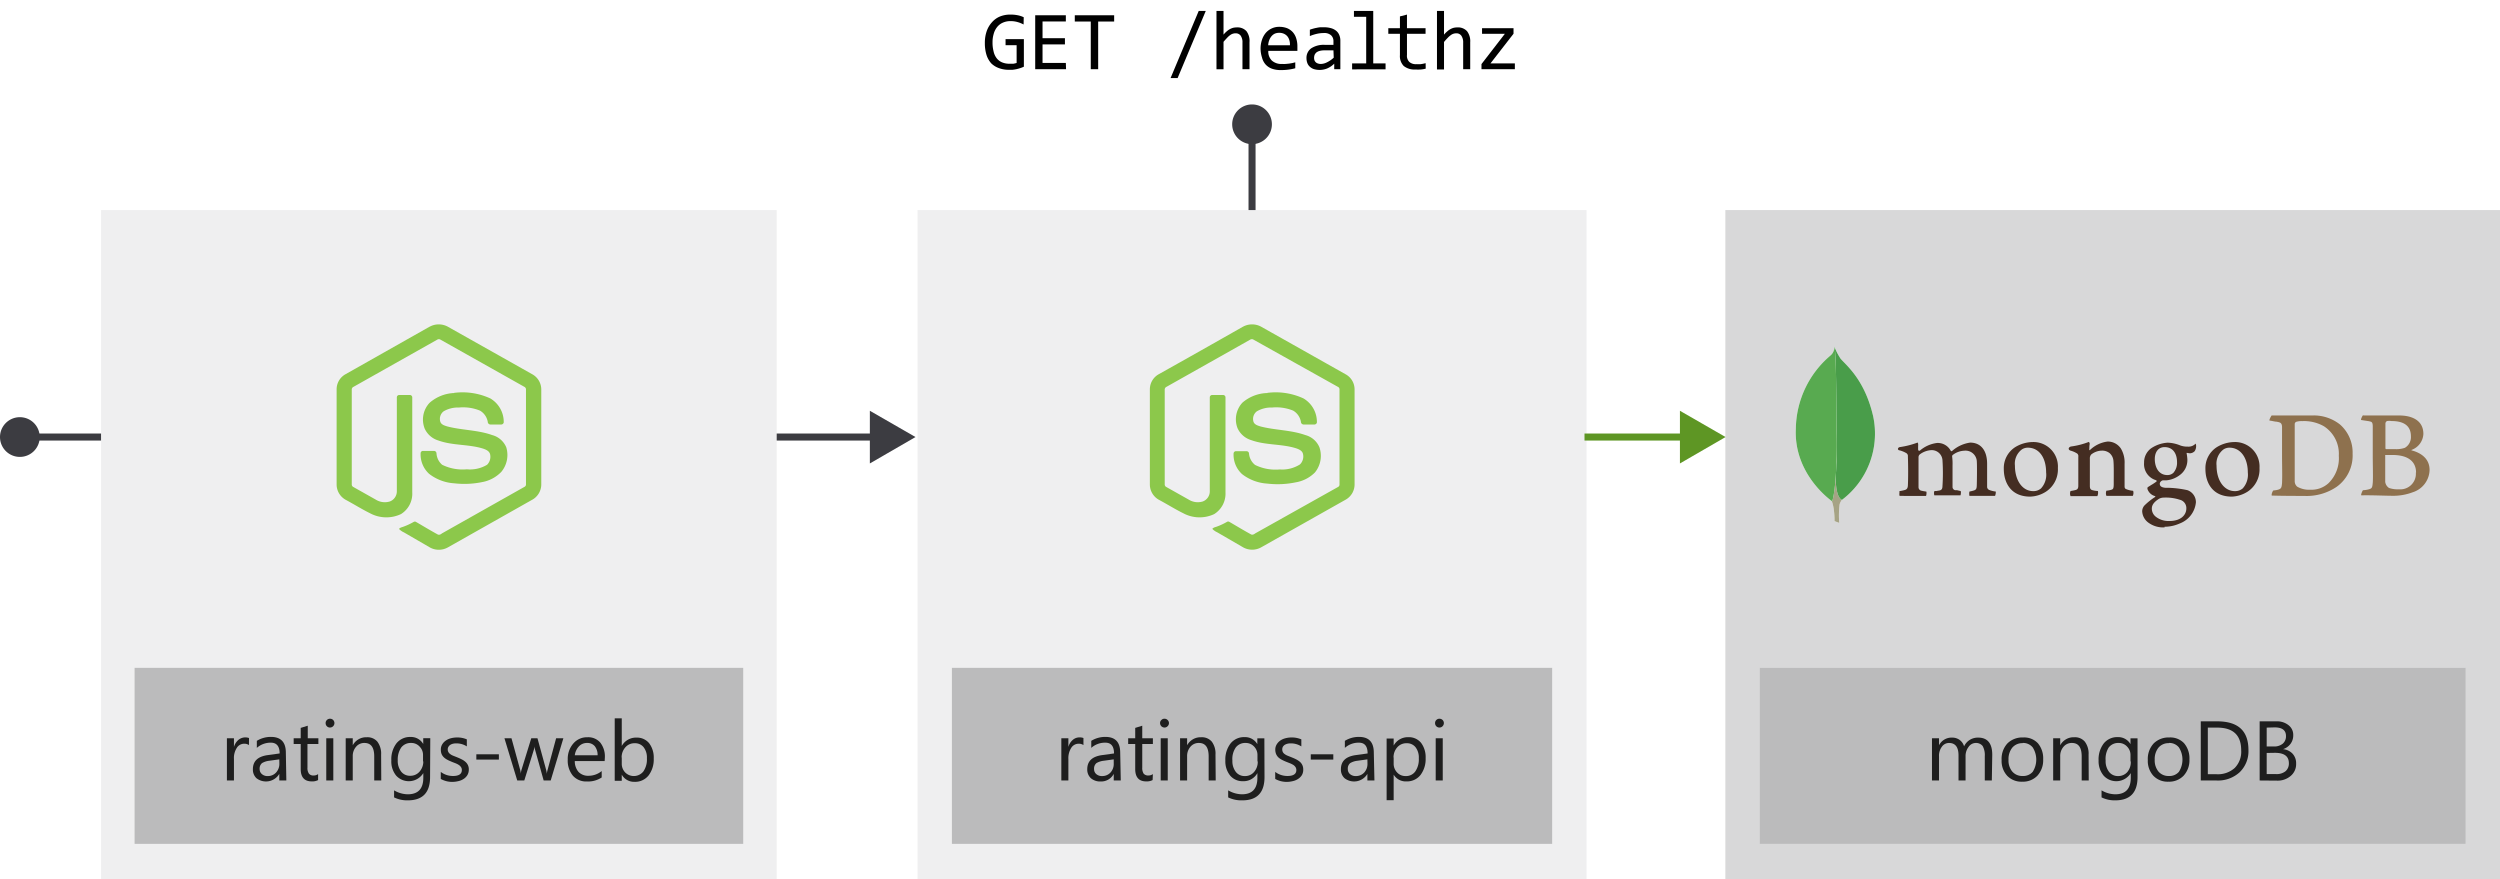 <svg xmlns="http://www.w3.org/2000/svg" viewBox="0 0 355 124.83">
  <title>app-overview</title>
  <g id="Shapes">
    <rect width="355" height="124.83" fill="#fff"/>
    <g>
      <line x1="2.68" y1="62.06" x2="124.62" y2="62.06" fill="none" stroke="#3c3c41" stroke-miterlimit="10"/>
      <path d="M2.82,64.88a2.82,2.82,0,1,1,2.82-2.82A2.82,2.82,0,0,1,2.82,64.88Z" fill="#3c3c41"/>
      <polygon points="123.52 65.81 130 62.06 123.52 58.33 123.52 65.81" fill="#3c3c41"/>
    </g>
    <g>
      <rect x="14.35" y="29.83" width="95.94" height="95" fill="#fff"/>
      <rect x="14.35" y="29.83" width="95.94" height="95" fill="#3c3c41" opacity="0.08"/>
    </g>
    <g>
      <rect x="19.11" y="94.83" width="86.43" height="25" fill="#fff"/>
      <rect x="19.11" y="94.83" width="86.43" height="25" fill="#3c3c41" opacity="0.35"/>
    </g>
    <g>
      <rect x="130.29" y="29.83" width="95" height="95" fill="#fff"/>
      <rect x="130.29" y="29.83" width="95" height="95" fill="#3c3c41" opacity="0.08"/>
    </g>
    <g>
      <rect x="135.17" y="94.83" width="85.24" height="25" fill="#fff"/>
      <rect x="135.17" y="94.83" width="85.24" height="25" fill="#3c3c41" opacity="0.35"/>
    </g>
    <g>
      <rect x="245" y="29.83" width="110" height="95" fill="#fff"/>
      <rect x="245" y="29.83" width="110" height="95" fill="#3c3c41" opacity="0.2"/>
    </g>
    <g>
      <rect x="249.88" y="94.83" width="100.24" height="25" fill="#fff"/>
      <rect x="249.88" y="94.83" width="100.24" height="25" fill="#3c3c41" opacity="0.35"/>
    </g>
    <path d="M64.47,55.79a9.4,9.4,0,0,1,5.16.79A3.88,3.88,0,0,1,71.53,60a.38.38,0,0,1-.41.28H69.63a.39.39,0,0,1-.37-.39,2.31,2.31,0,0,0-1.1-1.58,6.34,6.34,0,0,0-3-.44,4,4,0,0,0-2.17.54,1.36,1.36,0,0,0-.45,1.52c.16.39.61.51,1,.63,2.09.54,4.3.49,6.35,1.22a3,3,0,0,1,2,1.74A3.74,3.74,0,0,1,71.19,67a5,5,0,0,1-2.69,1.45,12.52,12.52,0,0,1-4,.18,6.46,6.46,0,0,1-3.57-1.35,3.73,3.73,0,0,1-1.2-2.95.33.33,0,0,1,.36-.3h1.53a.35.35,0,0,1,.36.33v0A2.31,2.31,0,0,0,62.79,66a6.55,6.55,0,0,0,3.5.64A4.7,4.7,0,0,0,69.16,66a1.59,1.59,0,0,0,.43-1.51c-.12-.45-.58-.65-1-.79-2.06-.64-4.3-.41-6.34-1.15a3.11,3.11,0,0,1-1.95-1.7A3.48,3.48,0,0,1,61,57.2a5.62,5.62,0,0,1,3.49-1.39ZM61,46.4a2.69,2.69,0,0,1,2.61,0l12,6.76a2.47,2.47,0,0,1,1.25,2.12V68.84A2.49,2.49,0,0,1,75.51,71L63.58,77.74a2.62,2.62,0,0,1-2.65-.07L57.36,75.6a2.27,2.27,0,0,1-.7-.49c.16-.21.43-.24.65-.33a9.16,9.16,0,0,0,1.42-.66.32.32,0,0,1,.36,0c1,.58,2,1.19,3.06,1.77.21.11.43,0,.61-.15l11.72-6.61a.38.38,0,0,0,.21-.38V55.35a.42.42,0,0,0-.25-.43L62.55,48.23a.43.43,0,0,0-.46,0L50.2,54.93a.42.42,0,0,0-.25.42V68.77a.4.4,0,0,0,.22.38l3.18,1.79a2.42,2.42,0,0,0,2,.27,1.53,1.53,0,0,0,1-1.42V56.44a.34.34,0,0,1,.32-.35H58.2a.34.34,0,0,1,.34.36.06.06,0,0,1,0,0V69.92A3.4,3.4,0,0,1,56.94,73a4.89,4.89,0,0,1-4.38-.11c-1.17-.58-2.27-1.27-3.42-1.89a2.49,2.49,0,0,1-1.34-2.16V55.28a2.45,2.45,0,0,1,1.28-2.15L61,46.39Z" fill="#8cc84b"/>
    <path d="M179.94,55.79a9.37,9.37,0,0,1,5.16.79A3.88,3.88,0,0,1,187,60a.37.37,0,0,1-.4.28h-1.5a.39.39,0,0,1-.37-.39,2.31,2.31,0,0,0-1.1-1.58,6.34,6.34,0,0,0-3-.44,4,4,0,0,0-2.16.54,1.35,1.35,0,0,0-.46,1.52c.17.39.61.51,1,.63,2.09.54,4.3.49,6.35,1.22a3,3,0,0,1,2,1.74,3.74,3.74,0,0,1-.64,3.57A5,5,0,0,1,184,68.49a12.59,12.59,0,0,1-4.06.18,6.46,6.46,0,0,1-3.57-1.35,3.73,3.73,0,0,1-1.2-2.95.34.34,0,0,1,.37-.3H177a.35.35,0,0,1,.36.33v0a2.31,2.31,0,0,0,.86,1.62,6.55,6.55,0,0,0,3.5.64,4.7,4.7,0,0,0,2.87-.71,1.56,1.56,0,0,0,.43-1.51c-.11-.45-.58-.65-1-.79-2.06-.64-4.3-.41-6.34-1.15a3.11,3.11,0,0,1-1.95-1.7,3.48,3.48,0,0,1,.69-3.62A5.62,5.62,0,0,1,180,55.81Zm-3.45-9.39a2.69,2.69,0,0,1,2.61,0l12,6.76a2.45,2.45,0,0,1,1.25,2.12V68.84A2.49,2.49,0,0,1,191,71l-11.93,6.73a2.62,2.62,0,0,1-2.65-.07l-3.57-2.07a2.27,2.27,0,0,1-.7-.49c.16-.21.43-.24.66-.33a9.05,9.05,0,0,0,1.41-.66.32.32,0,0,1,.36,0c1,.58,2,1.19,3.06,1.77.21.11.43,0,.62-.15L190,69.15a.38.38,0,0,0,.21-.38V55.35a.41.41,0,0,0-.25-.43Q184,51.59,178,48.23a.44.44,0,0,0-.47,0l-11.89,6.7a.43.43,0,0,0-.25.42V68.77a.4.4,0,0,0,.22.38l3.18,1.79a2.42,2.42,0,0,0,2,.27,1.53,1.53,0,0,0,1-1.42V56.44a.34.34,0,0,1,.32-.35h1.57a.34.34,0,0,1,.34.36V69.92a3.43,3.43,0,0,1-1.6,3.08,4.89,4.89,0,0,1-4.38-.11c-1.17-.58-2.27-1.27-3.42-1.89a2.49,2.49,0,0,1-1.34-2.16V55.28a2.45,2.45,0,0,1,1.28-2.15q6-3.36,11.94-6.74Z" fill="#8cc84b"/>
    <g>
      <path d="M338.89,59.85c-.08,0-.16.19-.16.29,0,.65,0,2.37,0,3.54,0,0,.05.1.1.1.24,0,.82,0,1.33,0a3.65,3.65,0,0,0,1.33-.19,1.75,1.75,0,0,0,.86-1.63c0-1.57-1.1-2.17-2.74-2.17a2.43,2.43,0,0,0-.69,0Zm4.19,7.26c0-1.61-1.18-2.5-3.33-2.5-.09,0-.78,0-.94,0s-.11,0-.11.1c0,1.15,0,3,0,3.7a1.21,1.21,0,0,0,.54.88,3.76,3.76,0,0,0,1.41.19,2.21,2.21,0,0,0,2.4-2.38ZM335.58,59c.16,0,.65,0,1.9,0s2.13,0,3.28,0c1.41,0,3.36.5,3.36,2.62a2.54,2.54,0,0,1-1.69,2.27s0,0,0,.06c1.37.35,2.57,1.19,2.57,2.78a3.41,3.41,0,0,1-2.39,3.17,7.82,7.82,0,0,1-3,.5c-.83,0-3-.1-4.29-.06-.13,0,.12-.64.23-.73a3.57,3.57,0,0,0,.83-.13c.44-.12.49-.25.55-.91s0-2.59,0-4c0-2,0-3.3,0-4s-.19-.67-.55-.76l-1.1-.17c-.08-.08.19-.63.29-.7Zm-9.37,10.11a3.34,3.34,0,0,0,1.84.43,3.59,3.59,0,0,0,2.59-.92,4.94,4.94,0,0,0,1.47-3.9,4.64,4.64,0,0,0-2.13-4.2,5.69,5.69,0,0,0-3.06-.72,2.57,2.57,0,0,0-.9.11.52.52,0,0,0-.17.26c0,.33,0,2.83,0,4.29s0,3.62,0,3.87a1,1,0,0,0,.36.78ZM322.52,59c.31,0,1.5,0,2.07,0,1,0,1.75,0,3.68,0a6,6,0,0,1,4,1.27,5.28,5.28,0,0,1,1.8,4.16,5.46,5.46,0,0,1-2.24,4.68,7.58,7.58,0,0,1-4.66,1.31c-1.11,0-3,0-4.58-.05h0c-.08-.14.13-.71.26-.73a2.75,2.75,0,0,0,.75-.14c.34-.13.4-.31.45-.91.05-1.12,0-2.47,0-4,0-1.09,0-3.21,0-3.9s-.29-.71-.78-.81c-.25,0-.57-.11-1-.16-.07-.11.22-.62.3-.72Z" fill="#8e714e" fill-rule="evenodd"/>
      <path d="M302.87,69.69a3.08,3.08,0,0,1-1.05-.28.46.46,0,0,1-.13-.26c0-.56,0-2.19,0-3.28a3.84,3.84,0,0,0-.52-2.17,2.23,2.23,0,0,0-1.89-1,4.39,4.39,0,0,0-2.47,1.17s-.14.13-.13,0,0-.53.05-.78a.42.42,0,0,0-.11-.34,10.87,10.87,0,0,1-2.52.65c-.39.08-.49.46-.08.59h0a3.44,3.44,0,0,1,.95.42.48.48,0,0,1,.15.45c0,1.22,0,3.09,0,4.11,0,.41-.13.55-.42.62l0,0a5.88,5.88,0,0,1-.68.13.93.93,0,0,0,0,.73c.17,0,1.12,0,1.9,0,1.07,0,1.62,0,1.9,0a1.1,1.1,0,0,0,.08-.73,3,3,0,0,1-.75-.11c-.29-.07-.37-.21-.39-.55,0-.86,0-2.68,0-3.92a.82.82,0,0,1,.19-.6,2.51,2.51,0,0,1,1.51-.55,1.68,1.68,0,0,1,1.12.37,1.62,1.62,0,0,1,.52,1c.08.7.05,2.08.05,3.28,0,.65-.05.81-.29.89a3.39,3.39,0,0,1-.75.15,1,1,0,0,0,0,.73c.47,0,1,0,1.84,0,1,0,1.65,0,1.91,0a1,1,0,0,0,.05-.7Zm4.5-6.2c-.86,0-1.39.66-1.39,1.7s.47,2.27,1.8,2.27a1.22,1.22,0,0,0,.84-.32,2.14,2.14,0,0,0,.52-1.49c0-1.35-.66-2.16-1.77-2.16Zm-.11,7.17a1.41,1.41,0,0,0-.7.18c-.68.44-1,.86-1,1.37a1.45,1.45,0,0,0,.57,1.17,2.92,2.92,0,0,0,1.95.6c1.65,0,2.38-.9,2.38-1.77a1.22,1.22,0,0,0-.94-1.25,6.37,6.37,0,0,0-2.27-.3Zm.11,4.23a3.54,3.54,0,0,1-2.32-.69,2.12,2.12,0,0,1-.86-1.6,1.27,1.27,0,0,1,.32-.82,9.33,9.33,0,0,1,1.5-1.2.06.06,0,0,0,.05-.06.11.11,0,0,0-.07-.08,1.55,1.55,0,0,1-1.05-1v0c0-.1-.05-.19.09-.29l.46-.29a6.78,6.78,0,0,0,.74-.49.11.11,0,0,0,0-.1s0-.06-.07-.08a2.37,2.37,0,0,1-1.7-2.48,2.46,2.46,0,0,1,1-2.05,4.73,4.73,0,0,1,2.34-.8h0a5.07,5.07,0,0,1,1.79.39,2.88,2.88,0,0,0,1.06.17,1.38,1.38,0,0,0,1.13-.43.94.94,0,0,1,.07.33,1.3,1.3,0,0,1-.21.75,1,1,0,0,1-.72.3H311a3.9,3.9,0,0,1-.42-.06l-.07,0a.19.19,0,0,0,0,.12l0,0a6.1,6.1,0,0,1,.09.7,2.62,2.62,0,0,1-1.1,2.35,3.67,3.67,0,0,1-1.9.73l-.23,0h-.23c-.13,0-.45.2-.45.48s.15.53.84.58c.15,0,.3,0,.46,0a14.46,14.46,0,0,1,2.61.33,1.81,1.81,0,0,1,1.22,1.73,3.57,3.57,0,0,1-2.29,3,5.35,5.35,0,0,1-2.16.47Zm9.26-11.32a1.54,1.54,0,0,0-.88.24,2.52,2.52,0,0,0-1,2.31c0,2.12,1.08,3.62,2.6,3.62a1.64,1.64,0,0,0,1.12-.39,2.89,2.89,0,0,0,.72-2.26c0-2.11-1.06-3.52-2.6-3.52Zm.29,6.95c-2.76,0-3.75-2-3.75-3.93a3.53,3.53,0,0,1,1.61-3.09,4.88,4.88,0,0,1,2.48-.73,3.48,3.48,0,0,1,3.59,3.69,3.77,3.77,0,0,1-1.7,3.36,4.52,4.52,0,0,1-2.23.7ZM288,63.57a1.54,1.54,0,0,0-.88.24,2.52,2.52,0,0,0-1,2.31c0,2.12,1.07,3.62,2.59,3.62a1.63,1.63,0,0,0,1.12-.39,2.86,2.86,0,0,0,.72-2.26c0-2.11-1-3.52-2.6-3.52Zm.29,6.95c-2.76,0-3.75-2-3.75-3.93a3.53,3.53,0,0,1,1.61-3.09,4.88,4.88,0,0,1,2.48-.73,3.48,3.48,0,0,1,3.59,3.69,3.77,3.77,0,0,1-1.7,3.36,4.39,4.39,0,0,1-2.23.7Zm-18.56-.16a.83.83,0,0,1,0-.38.47.47,0,0,1,0-.24,6.2,6.2,0,0,0,.72-.15c.32-.08.45-.26.47-.66.05-1,.05-2.83,0-4.11v0a.49.49,0,0,0-.18-.45,3.67,3.67,0,0,0-1-.42c-.15,0-.25-.13-.23-.23s.1-.21.31-.24a11.62,11.62,0,0,0,2.48-.64.44.44,0,0,1,.08.26v.18a5.49,5.49,0,0,0,0,.6.13.13,0,0,0,.13.12.18.18,0,0,0,.1,0,4.58,4.58,0,0,1,2.47-1.1A2.09,2.09,0,0,1,277,64a.14.14,0,0,0,.12.07.14.14,0,0,0,.1-.05,4.9,4.9,0,0,1,2.54-1.17c1.52,0,2.41,1.12,2.41,3,0,.54,0,1.23,0,1.87s0,1.09,0,1.46a.51.51,0,0,0,.29.39,3.78,3.78,0,0,0,.94.23h0a1.38,1.38,0,0,1-.1.61h-.41c-.31,0-.74,0-1.23,0-1,0-1.53,0-2,0a1.56,1.56,0,0,1,0-.61,5.17,5.17,0,0,0,.62-.15c.32-.1.4-.24.42-.67s.06-2.93,0-3.57A1.61,1.61,0,0,0,278.92,64a2.88,2.88,0,0,0-1.66.63.35.35,0,0,0-.06.16v0a8.09,8.09,0,0,1,.06,1.33v1.06c0,.73,0,1.41,0,1.93a.47.47,0,0,0,.39.5l.25,0,.52.12a.88.88,0,0,1,0,.45c0,.1,0,.15-.07.16-.55,0-1.12,0-1.94,0l-1,0h-.73a.94.94,0,0,1-.05-.32.49.49,0,0,1,.07-.29.85.85,0,0,1,.23,0l.52-.09c.27-.08.37-.23.38-.59a28.7,28.7,0,0,0,0-3.72,1.53,1.53,0,0,0-1.59-1.41,3,3,0,0,0-1.66.63.55.55,0,0,0-.15.38v1c0,1.16,0,2.63,0,3.26a.51.51,0,0,0,.46.5,3.1,3.1,0,0,0,.37.07l.29.05a1.31,1.31,0,0,1-.05.61h-.58c-.34,0-.78,0-1.27,0s-1,0-1.3,0a4.23,4.23,0,0,0-.6,0Z" fill="#442d22" fill-rule="evenodd"/>
      <g>
        <path d="M261.17,74.25,260.5,74s.08-3.4-1.13-3.64c-.82-.94.13-39.95,3.05-.13a2.37,2.37,0,0,0-1.19,1.36,12.76,12.76,0,0,0-.06,2.63Z" fill="#fff" fill-rule="evenodd"/>
        <path d="M261.17,74.25,260.5,74s.08-3.4-1.13-3.64c-.82-.94.13-39.95,3.05-.13a2.37,2.37,0,0,0-1.19,1.36,12.76,12.76,0,0,0-.06,2.63Z" fill="#a6a385" fill-rule="evenodd"/>
        <path d="M261.53,71A11.78,11.78,0,0,0,266,59.17c-1.31-5.8-4.42-7.7-4.76-8.43a8.45,8.45,0,0,1-.73-1.43l.25,16.12s-.51,4.94.78,5.54" fill="#fff" fill-rule="evenodd"/>
        <path d="M261.53,71A11.78,11.78,0,0,0,266,59.17c-1.31-5.8-4.42-7.7-4.76-8.43a8.45,8.45,0,0,1-.73-1.43l.25,16.12s-.51,4.94.78,5.54" fill="#499d4a" fill-rule="evenodd"/>
        <path d="M260.16,71.18s-5.47-3.73-5.15-10.31a13.85,13.85,0,0,1,4.92-10.39,1.51,1.51,0,0,0,.54-1.24c.34.73.28,10.93.33,12.13.14,4.63-.26,8.94-.64,9.81Z" fill="#fff" fill-rule="evenodd"/>
        <path d="M260.16,71.18s-5.47-3.73-5.15-10.31a13.85,13.85,0,0,1,4.92-10.39,1.51,1.51,0,0,0,.54-1.24c.34.73.28,10.93.33,12.13.14,4.63-.26,8.94-.64,9.81Z" fill="#58aa50" fill-rule="evenodd"/>
      </g>
    </g>
    <g>
      <line x1="177.79" y1="29.83" x2="177.79" y2="17.51" fill="none" stroke="#3c3c41" stroke-miterlimit="10"/>
      <path d="M180.61,17.65a2.82,2.82,0,1,0-2.82,2.82A2.82,2.82,0,0,0,180.61,17.65Z" fill="#3c3c41"/>
    </g>
    <g>
      <line x1="225" y1="62.06" x2="239.65" y2="62.06" fill="none" stroke="#5e9624" stroke-miterlimit="10"/>
      <polygon points="238.55 65.81 245.03 62.06 238.55 58.33 238.55 65.81" fill="#5e9624"/>
    </g>
  </g>
  <g id="Text">
    <g>
      <path d="M145.35,3.48a4.06,4.06,0,0,0-.87-.35,3.49,3.49,0,0,0-1-.13,2.6,2.6,0,0,0-1.08.22,2.11,2.11,0,0,0-.8.61,2.69,2.69,0,0,0-.5,1A4.07,4.07,0,0,0,140.94,6a4.86,4.86,0,0,0,.14,1.26,2.46,2.46,0,0,0,.44,1,1.93,1.93,0,0,0,.76.59,2.7,2.7,0,0,0,1.12.2h.24l.26,0,.24-.05.22-.06V6.42h-1.57V5.56h2.6V9.47a3.86,3.86,0,0,1-.51.2,4.77,4.77,0,0,1-.54.15,5.43,5.43,0,0,1-.56.09l-.53,0a3.93,3.93,0,0,1-1.41-.24A3,3,0,0,1,140.76,9a3.3,3.3,0,0,1-.68-1.21,5.57,5.57,0,0,1-.23-1.67,5,5,0,0,1,.26-1.69,3.65,3.65,0,0,1,.74-1.26A3.08,3.08,0,0,1,142,2.34a3.94,3.94,0,0,1,1.48-.27,5.18,5.18,0,0,1,1,.09,3.44,3.44,0,0,1,.89.29Z"/>
      <path d="M151.38,9.83H147V2.17h4.35v.88h-3.31V5.42h3.18V6.3h-3.18V8.94h3.31Z"/>
      <path d="M158.21,3.06h-2.27V9.83h-1.05V3.06h-2.27V2.17h5.59Z"/>
      <path d="M171.22,1.55l-4,9.54h-1l4-9.54Z"/>
      <path d="M177.43,9.83h-1V6.07a1.65,1.65,0,0,0-.25-1,.86.86,0,0,0-.73-.34,1.23,1.23,0,0,0-.39.06,1.19,1.19,0,0,0-.37.19,2.65,2.65,0,0,0-.42.37c-.15.16-.33.35-.53.59v3.9h-1V1.55h1V4l0,.92a3.58,3.58,0,0,1,.47-.48,2.55,2.55,0,0,1,.46-.32,2.27,2.27,0,0,1,.47-.18,2.73,2.73,0,0,1,.5-.05,1.72,1.72,0,0,1,1.36.54A2.33,2.33,0,0,1,177.43,6Z"/>
      <path d="M184.23,6.58c0,.14,0,.26,0,.36s0,.19,0,.28h-4.13a1.8,1.8,0,0,0,.5,1.38,2,2,0,0,0,1.45.48,4.52,4.52,0,0,0,.52,0l.5-.05.46-.08.4-.1v.84a6.76,6.76,0,0,1-.94.19,7.64,7.64,0,0,1-1.08.07,3.68,3.68,0,0,1-1.31-.2,2.26,2.26,0,0,1-.89-.6,2.35,2.35,0,0,1-.51-1A4.22,4.22,0,0,1,179,6.9a3.83,3.83,0,0,1,.18-1.18,3,3,0,0,1,.52-1,2.47,2.47,0,0,1,.84-.66,2.44,2.44,0,0,1,1.13-.25,3.07,3.07,0,0,1,1.09.19,2.28,2.28,0,0,1,.8.55,2.36,2.36,0,0,1,.49.86A3.69,3.69,0,0,1,184.23,6.58Zm-1.06-.15a2.1,2.1,0,0,0-.08-.72,1.57,1.57,0,0,0-.29-.56,1.39,1.39,0,0,0-.49-.36,1.59,1.59,0,0,0-.68-.13,1.54,1.54,0,0,0-.61.12,1.4,1.4,0,0,0-.47.37,1.79,1.79,0,0,0-.32.56,2.36,2.36,0,0,0-.15.72Z"/>
      <path d="M189.46,9.83l0-.79a3.24,3.24,0,0,1-1,.68,2.87,2.87,0,0,1-1.9.09,1.64,1.64,0,0,1-.59-.36,1.31,1.31,0,0,1-.34-.53,2,2,0,0,1-.11-.66,1.66,1.66,0,0,1,.66-1.39,3.22,3.22,0,0,1,1.95-.5h1.22V5.86A1.11,1.11,0,0,0,189,5a1.43,1.43,0,0,0-1-.31,4.6,4.6,0,0,0-1,.11,6.39,6.39,0,0,0-1,.32V4.22a3.62,3.62,0,0,1,.43-.14,4.05,4.05,0,0,1,.5-.12,4.85,4.85,0,0,1,.55-.09l.58,0A3.63,3.63,0,0,1,189,4a2,2,0,0,1,.72.36,1.49,1.49,0,0,1,.45.6,2,2,0,0,1,.16.85V9.83Zm-.11-2.68h-1.3a2.59,2.59,0,0,0-.66.08,1.34,1.34,0,0,0-.45.21,1.06,1.06,0,0,0-.26.34,1.23,1.23,0,0,0-.08.44,1.14,1.14,0,0,0,.05.33.77.77,0,0,0,.17.27.74.74,0,0,0,.31.19,1.18,1.18,0,0,0,.45.07,2,2,0,0,0,.81-.21,4,4,0,0,0,1-.68Z"/>
      <path d="M194,2.39h-1.74V1.55H195V9h1.75v.85H192V9H194Z"/>
      <path d="M202.45,9.75a4.21,4.21,0,0,1-.71.12,6.28,6.28,0,0,1-.75,0,2.42,2.42,0,0,1-1.66-.5,2,2,0,0,1-.54-1.54V4.8h-1.65V4h1.65V2.33l1-.26V4h2.64V4.8h-2.64v3a1.23,1.23,0,0,0,.34,1,1.38,1.38,0,0,0,1,.31,4.45,4.45,0,0,0,.61,0,6.19,6.19,0,0,0,.7-.14Z"/>
      <path d="M208.77,9.83h-1V6.07a1.65,1.65,0,0,0-.26-1,.85.85,0,0,0-.73-.34,1.21,1.21,0,0,0-.38.06A1.19,1.19,0,0,0,206,5a2.65,2.65,0,0,0-.42.37c-.16.16-.33.35-.53.59v3.9h-1V1.55h1V4l0,.92a3.62,3.62,0,0,1,.48-.48,2.25,2.25,0,0,1,.46-.32,2.07,2.07,0,0,1,.47-.18,2.73,2.73,0,0,1,.5-.05,1.73,1.73,0,0,1,1.36.54A2.33,2.33,0,0,1,208.77,6Z"/>
      <path d="M215.11,9.83h-4.74V9.1l3.32-4.3h-3.24V4h4.47v.79L211.65,9h3.46Z"/>
    </g>
    <g>
      <path d="M35.35,105.8a1.14,1.14,0,0,0-.72-.19,1.23,1.23,0,0,0-1,.58,2.64,2.64,0,0,0-.41,1.58v3.06h-1v-6h1v1.24h0a2.07,2.07,0,0,1,.63-1,1.54,1.54,0,0,1,1.51-.27Z" fill="#1e1e1e"/>
      <path d="M40.66,110.83h-1v-.94h0a2.2,2.2,0,0,1-3.25.61,1.68,1.68,0,0,1-.5-1.26c0-1.13.66-1.78,2-2l1.8-.25c0-1-.42-1.53-1.24-1.53a2.94,2.94,0,0,0-2,.74v-1a3.76,3.76,0,0,1,2-.56c1.41,0,2.12.74,2.12,2.24Zm-1-3-1.45.2a2.59,2.59,0,0,0-1,.33,1,1,0,0,0-.34.85.9.9,0,0,0,.32.71,1.16,1.16,0,0,0,.83.28,1.55,1.55,0,0,0,1.18-.5,1.8,1.8,0,0,0,.47-1.27Z" fill="#1e1e1e"/>
      <path d="M45.17,110.77a1.76,1.76,0,0,1-.89.19c-1.05,0-1.58-.59-1.58-1.76v-3.55h-1v-.82h1v-1.47l1-.31v1.78h1.51v.82H43.66V109a1.37,1.37,0,0,0,.21.86.81.81,0,0,0,.68.26,1,1,0,0,0,.62-.2Z" fill="#1e1e1e"/>
      <path d="M46.86,103.31a.6.6,0,0,1-.44-.18.61.61,0,0,1-.18-.45.59.59,0,0,1,.18-.44.6.6,0,0,1,.44-.18.61.61,0,0,1,.45.18.63.63,0,0,1-.45,1.07Zm.47,7.52h-1v-6h1Z" fill="#1e1e1e"/>
      <path d="M54.14,110.83h-1v-3.42c0-1.28-.46-1.91-1.39-1.91a1.5,1.5,0,0,0-1.19.54,2,2,0,0,0-.47,1.37v3.42h-1v-6h1v1h0a2.16,2.16,0,0,1,2-1.14,1.83,1.83,0,0,1,1.5.63,2.84,2.84,0,0,1,.53,1.84Z" fill="#1e1e1e"/>
      <path d="M61.07,110.35q0,3.3-3.17,3.3a4.23,4.23,0,0,1-1.94-.42v-1a3.92,3.92,0,0,0,1.93.56c1.48,0,2.22-.78,2.22-2.35v-.66h0a2.42,2.42,0,0,1-3.86.35,3.17,3.17,0,0,1-.68-2.15,3.73,3.73,0,0,1,.73-2.43,2.46,2.46,0,0,1,2-.9,2,2,0,0,1,1.8,1h0v-.83h1Zm-1-2.23v-.89a1.67,1.67,0,0,0-.49-1.22,1.58,1.58,0,0,0-1.2-.51,1.69,1.69,0,0,0-1.4.64,3,3,0,0,0-.5,1.82,2.48,2.48,0,0,0,.48,1.6,1.57,1.57,0,0,0,1.28.6,1.69,1.69,0,0,0,1.32-.57A2.16,2.16,0,0,0,60.11,108.12Z" fill="#1e1e1e"/>
      <path d="M62.59,110.61v-1a2.82,2.82,0,0,0,1.73.58q1.26,0,1.26-.84a.68.68,0,0,0-.11-.41,1.17,1.17,0,0,0-.29-.3,2.86,2.86,0,0,0-.43-.23l-.54-.21c-.26-.11-.5-.21-.7-.32a2.22,2.22,0,0,1-.5-.36,1.38,1.38,0,0,1-.31-.46,1.66,1.66,0,0,1-.1-.61,1.38,1.38,0,0,1,.19-.74,1.7,1.7,0,0,1,.52-.55,2.21,2.21,0,0,1,.73-.33,3.49,3.49,0,0,1,.86-.11,3.41,3.41,0,0,1,1.39.27v1a2.7,2.7,0,0,0-1.52-.43,1.88,1.88,0,0,0-.49.06,1.26,1.26,0,0,0-.37.17.88.88,0,0,0-.24.27.67.67,0,0,0-.09.34.75.75,0,0,0,.09.39.83.83,0,0,0,.25.28,1.68,1.68,0,0,0,.4.23l.53.21c.27.11.5.21.71.32a2.3,2.3,0,0,1,.54.36,1.37,1.37,0,0,1,.47,1.09,1.51,1.51,0,0,1-.2.78,1.68,1.68,0,0,1-.52.54,2.26,2.26,0,0,1-.76.32,3.76,3.76,0,0,1-.9.11A3.37,3.37,0,0,1,62.59,110.61Z" fill="#1e1e1e"/>
      <path d="M70.84,107.86h-3.2v-.75h3.2Z" fill="#1e1e1e"/>
      <path d="M80,104.83l-1.8,6h-1L76,106.53a2.26,2.26,0,0,1-.09-.55h0a2.44,2.44,0,0,1-.12.54l-1.34,4.31h-1l-1.82-6h1l1.24,4.51a2.38,2.38,0,0,1,.08.54h0a2.91,2.91,0,0,1,.1-.55l1.39-4.5h.88l1.24,4.52a3.36,3.36,0,0,1,.09.54h0a2.61,2.61,0,0,1,.1-.54l1.22-4.52Z" fill="#1e1e1e"/>
      <path d="M85.86,108.07H81.62a2.3,2.3,0,0,0,.54,1.55,1.87,1.87,0,0,0,1.42.54,2.93,2.93,0,0,0,1.86-.67v.91a3.5,3.5,0,0,1-2.09.57,2.52,2.52,0,0,1-2-.82,3.36,3.36,0,0,1-.73-2.3,3.29,3.29,0,0,1,.8-2.28,2.53,2.53,0,0,1,2-.88,2.25,2.25,0,0,1,1.82.76,3.18,3.18,0,0,1,.65,2.12Zm-1-.82a2,2,0,0,0-.4-1.29,1.36,1.36,0,0,0-1.1-.46,1.55,1.55,0,0,0-1.15.48,2.25,2.25,0,0,0-.59,1.27Z" fill="#1e1e1e"/>
      <path d="M88.29,110h0v.87h-1V102h1v3.93h0a2.3,2.3,0,0,1,2.08-1.19,2.23,2.23,0,0,1,1.81.8,3.37,3.37,0,0,1,.65,2.16,3.74,3.74,0,0,1-.73,2.41,2.44,2.44,0,0,1-2,.91A2,2,0,0,1,88.29,110Zm0-2.42v.84a1.77,1.77,0,0,0,.48,1.26,1.73,1.73,0,0,0,2.6-.15,3,3,0,0,0,.49-1.85,2.39,2.39,0,0,0-.46-1.57,1.53,1.53,0,0,0-1.25-.57,1.7,1.7,0,0,0-1.35.58A2.15,2.15,0,0,0,88.27,107.54Z" fill="#1e1e1e"/>
    </g>
    <g>
      <path d="M153.85,105.8a1.18,1.18,0,0,0-.73-.19,1.23,1.23,0,0,0-1,.58,2.72,2.72,0,0,0-.41,1.58v3.06h-1v-6h1v1.24h0a2,2,0,0,1,.62-1,1.43,1.43,0,0,1,.95-.36,1.41,1.41,0,0,1,.57.09Z" fill="#1e1e1e"/>
      <path d="M159.15,110.83h-1v-.94h0a2,2,0,0,1-1.85,1.08,2,2,0,0,1-1.4-.47,1.65,1.65,0,0,1-.51-1.26c0-1.13.66-1.78,2-2l1.8-.25q0-1.53-1.23-1.53a2.91,2.91,0,0,0-2,.74v-1a3.76,3.76,0,0,1,2-.56c1.41,0,2.11.74,2.11,2.24Zm-1-3-1.45.2a2.54,2.54,0,0,0-1,.33,1,1,0,0,0-.34.85.89.89,0,0,0,.31.71,1.19,1.19,0,0,0,.83.28,1.57,1.57,0,0,0,1.19-.5,1.79,1.79,0,0,0,.46-1.27Z" fill="#1e1e1e"/>
      <path d="M163.67,110.77a1.82,1.82,0,0,1-.9.19c-1.05,0-1.57-.59-1.57-1.76v-3.55h-1v-.82h1v-1.47l1-.31v1.78h1.51v.82h-1.51V109a1.45,1.45,0,0,0,.2.86.84.84,0,0,0,.68.26,1.05,1.05,0,0,0,.63-.2Z" fill="#1e1e1e"/>
      <path d="M165.35,103.31a.63.63,0,0,1-.62-.63.56.56,0,0,1,.19-.44.58.58,0,0,1,.43-.18.61.61,0,0,1,.45.18.6.6,0,0,1,0,.88A.58.58,0,0,1,165.35,103.31Zm.47,7.52h-1v-6h1Z" fill="#1e1e1e"/>
      <path d="M172.63,110.83h-1v-3.42c0-1.28-.46-1.91-1.39-1.91a1.52,1.52,0,0,0-1.2.54,2,2,0,0,0-.47,1.37v3.42h-1v-6h1v1h0a2.17,2.17,0,0,1,2-1.14,1.85,1.85,0,0,1,1.51.63,2.84,2.84,0,0,1,.52,1.84Z" fill="#1e1e1e"/>
      <path d="M179.56,110.35q0,3.3-3.16,3.3a4.31,4.31,0,0,1-2-.42v-1a4,4,0,0,0,1.94.56c1.47,0,2.21-.78,2.21-2.35v-.66h0a2.25,2.25,0,0,1-2.06,1.15,2.28,2.28,0,0,1-1.81-.8A3.22,3.22,0,0,1,174,108a3.73,3.73,0,0,1,.74-2.43,2.46,2.46,0,0,1,2-.9,2,2,0,0,1,1.8,1h0v-.83h1Zm-1-2.23v-.89a1.71,1.71,0,0,0-.48-1.22,1.6,1.6,0,0,0-1.21-.51,1.67,1.67,0,0,0-1.39.64A2.9,2.9,0,0,0,175,108a2.48,2.48,0,0,0,.48,1.6,1.56,1.56,0,0,0,1.28.6,1.65,1.65,0,0,0,1.31-.57A2.16,2.16,0,0,0,178.6,108.12Z" fill="#1e1e1e"/>
      <path d="M181.08,110.61v-1a2.84,2.84,0,0,0,1.73.58c.85,0,1.27-.28,1.27-.84a.76.76,0,0,0-.11-.41,1.17,1.17,0,0,0-.29-.3,3,3,0,0,0-.44-.23l-.53-.21a6.76,6.76,0,0,1-.7-.32,2.29,2.29,0,0,1-.51-.36,1.52,1.52,0,0,1-.3-.46,1.66,1.66,0,0,1-.11-.61,1.39,1.39,0,0,1,.2-.74,1.78,1.78,0,0,1,.51-.55,2.26,2.26,0,0,1,.74-.33,3.41,3.41,0,0,1,.85-.11,3.46,3.46,0,0,1,1.4.27v1a2.74,2.74,0,0,0-1.53-.43,1.75,1.75,0,0,0-.48.06,1.33,1.33,0,0,0-.38.17.88.88,0,0,0-.24.27.77.77,0,0,0-.08.34.87.87,0,0,0,.08.39.83.83,0,0,0,.25.28,1.91,1.91,0,0,0,.4.23l.53.21c.27.11.51.21.72.32a2.82,2.82,0,0,1,.54.36,1.41,1.41,0,0,1,.34.47,1.46,1.46,0,0,1,.12.62,1.5,1.5,0,0,1-.19.78,1.71,1.71,0,0,1-.53.54,2.26,2.26,0,0,1-.76.32,3.68,3.68,0,0,1-.89.11A3.41,3.41,0,0,1,181.08,110.61Z" fill="#1e1e1e"/>
      <path d="M189.33,107.86h-3.2v-.75h3.2Z" fill="#1e1e1e"/>
      <path d="M195.17,110.83h-1v-.94h0a2.2,2.2,0,0,1-3.25.61,1.65,1.65,0,0,1-.51-1.26c0-1.13.66-1.78,2-2l1.79-.25q0-1.53-1.23-1.53a2.91,2.91,0,0,0-2,.74v-1a3.76,3.76,0,0,1,2-.56c1.41,0,2.11.74,2.11,2.24Zm-1-3-1.44.2a2.59,2.59,0,0,0-1,.33,1,1,0,0,0-.34.85.89.89,0,0,0,.31.71,1.2,1.2,0,0,0,.84.28,1.56,1.56,0,0,0,1.18-.5,1.79,1.79,0,0,0,.46-1.27Z" fill="#1e1e1e"/>
      <path d="M197.9,110h0v3.63h-1v-8.76h1v1h0a2.3,2.3,0,0,1,2.08-1.19,2.23,2.23,0,0,1,1.81.8,3.37,3.37,0,0,1,.65,2.16,3.74,3.74,0,0,1-.73,2.41,2.44,2.44,0,0,1-2,.91A2,2,0,0,1,197.9,110Zm0-2.42v.84a1.77,1.77,0,0,0,.48,1.26,1.59,1.59,0,0,0,1.23.52,1.6,1.6,0,0,0,1.37-.67,3,3,0,0,0,.49-1.85,2.39,2.39,0,0,0-.46-1.57,1.53,1.53,0,0,0-1.25-.57,1.7,1.7,0,0,0-1.35.58A2.15,2.15,0,0,0,197.88,107.54Z" fill="#1e1e1e"/>
      <path d="M204.4,103.31a.6.6,0,0,1-.44-.18.61.61,0,0,1-.18-.45.59.59,0,0,1,.18-.44.6.6,0,0,1,.44-.18.64.64,0,0,1,.45.18.63.63,0,0,1,0,.88A.61.61,0,0,1,204.4,103.31Zm.47,7.52h-1v-6h1Z" fill="#1e1e1e"/>
    </g>
    <g>
      <path d="M282.84,110.83h-1v-3.45a2.66,2.66,0,0,0-.3-1.44,1.19,1.19,0,0,0-1-.44,1.25,1.25,0,0,0-1,.56,2.12,2.12,0,0,0-.43,1.35v3.42h-1v-3.56c0-1.18-.45-1.77-1.36-1.77a1.24,1.24,0,0,0-1,.53,2.14,2.14,0,0,0-.41,1.38v3.42h-1v-6h1v1h0a2,2,0,0,1,1.86-1.09,1.76,1.76,0,0,1,1.08.34,1.73,1.73,0,0,1,.62.9,2.14,2.14,0,0,1,2-1.24c1.32,0,2,.81,2,2.44Z" fill="#1e1e1e"/>
      <path d="M287.15,111a2.79,2.79,0,0,1-2.13-.84,3.1,3.1,0,0,1-.79-2.23,3.23,3.23,0,0,1,.82-2.36,3,3,0,0,1,2.24-.85,2.68,2.68,0,0,1,2.09.82,3.32,3.32,0,0,1,.75,2.3,3.25,3.25,0,0,1-.81,2.3A2.85,2.85,0,0,1,287.15,111Zm.07-5.47a1.84,1.84,0,0,0-1.47.63,2.58,2.58,0,0,0-.54,1.73,2.42,2.42,0,0,0,.55,1.69,1.85,1.85,0,0,0,1.46.61,1.77,1.77,0,0,0,1.43-.6,3.23,3.23,0,0,0,0-3.45A1.74,1.74,0,0,0,287.22,105.5Z" fill="#1e1e1e"/>
      <path d="M296.6,110.83h-1v-3.42c0-1.28-.46-1.91-1.39-1.91a1.5,1.5,0,0,0-1.19.54,2,2,0,0,0-.47,1.37v3.42h-1v-6h1v1h0a2.16,2.16,0,0,1,2-1.14,1.83,1.83,0,0,1,1.5.63,2.84,2.84,0,0,1,.53,1.84Z" fill="#1e1e1e"/>
      <path d="M303.53,110.35q0,3.3-3.17,3.3a4.23,4.23,0,0,1-1.94-.42v-1a3.92,3.92,0,0,0,1.93.56c1.48,0,2.22-.78,2.22-2.35v-.66h0a2.42,2.42,0,0,1-3.86.35A3.17,3.17,0,0,1,298,108a3.73,3.73,0,0,1,.73-2.43,2.46,2.46,0,0,1,2-.9,2,2,0,0,1,1.8,1h0v-.83h1Zm-1-2.23v-.89a1.67,1.67,0,0,0-.49-1.22,1.58,1.58,0,0,0-1.2-.51,1.69,1.69,0,0,0-1.4.64A3,3,0,0,0,299,108a2.48,2.48,0,0,0,.48,1.6,1.57,1.57,0,0,0,1.28.6,1.69,1.69,0,0,0,1.32-.57A2.16,2.16,0,0,0,302.57,108.12Z" fill="#1e1e1e"/>
      <path d="M307.91,111a2.79,2.79,0,0,1-2.13-.84,3.1,3.1,0,0,1-.79-2.23,3.23,3.23,0,0,1,.83-2.36,3,3,0,0,1,2.23-.85,2.68,2.68,0,0,1,2.09.82,3.32,3.32,0,0,1,.76,2.3,3.21,3.21,0,0,1-.82,2.3A2.85,2.85,0,0,1,307.91,111Zm.07-5.47a1.84,1.84,0,0,0-1.47.63,2.58,2.58,0,0,0-.54,1.73,2.47,2.47,0,0,0,.55,1.69,1.85,1.85,0,0,0,1.46.61,1.75,1.75,0,0,0,1.43-.6,3.23,3.23,0,0,0,0-3.45A1.73,1.73,0,0,0,308,105.5Z" fill="#1e1e1e"/>
      <path d="M312.51,110.83v-8.4h2.32c3,0,4.45,1.36,4.45,4.09a4.15,4.15,0,0,1-1.24,3.13,4.55,4.55,0,0,1-3.3,1.18Zm1-7.51v6.62h1.25a3.55,3.55,0,0,0,2.57-.89,3.28,3.28,0,0,0,.92-2.5c0-2.16-1.14-3.23-3.43-3.23Z" fill="#1e1e1e"/>
      <path d="M320.87,110.83v-8.4h2.39A2.59,2.59,0,0,1,325,103a1.72,1.72,0,0,1,.64,1.39,2,2,0,0,1-.39,1.24,2.11,2.11,0,0,1-1.06.75v0a2.14,2.14,0,0,1,1.36.65,2,2,0,0,1,.5,1.41,2.17,2.17,0,0,1-.77,1.74,2.84,2.84,0,0,1-1.95.67Zm1-7.51V106h1a1.89,1.89,0,0,0,1.27-.39,1.36,1.36,0,0,0,.47-1.1c0-.81-.54-1.22-1.61-1.22Zm0,3.6v3h1.33a2,2,0,0,0,1.35-.41,1.44,1.44,0,0,0,.47-1.13c0-1-.67-1.48-2-1.48Z" fill="#1e1e1e"/>
    </g>
  </g>
</svg>
